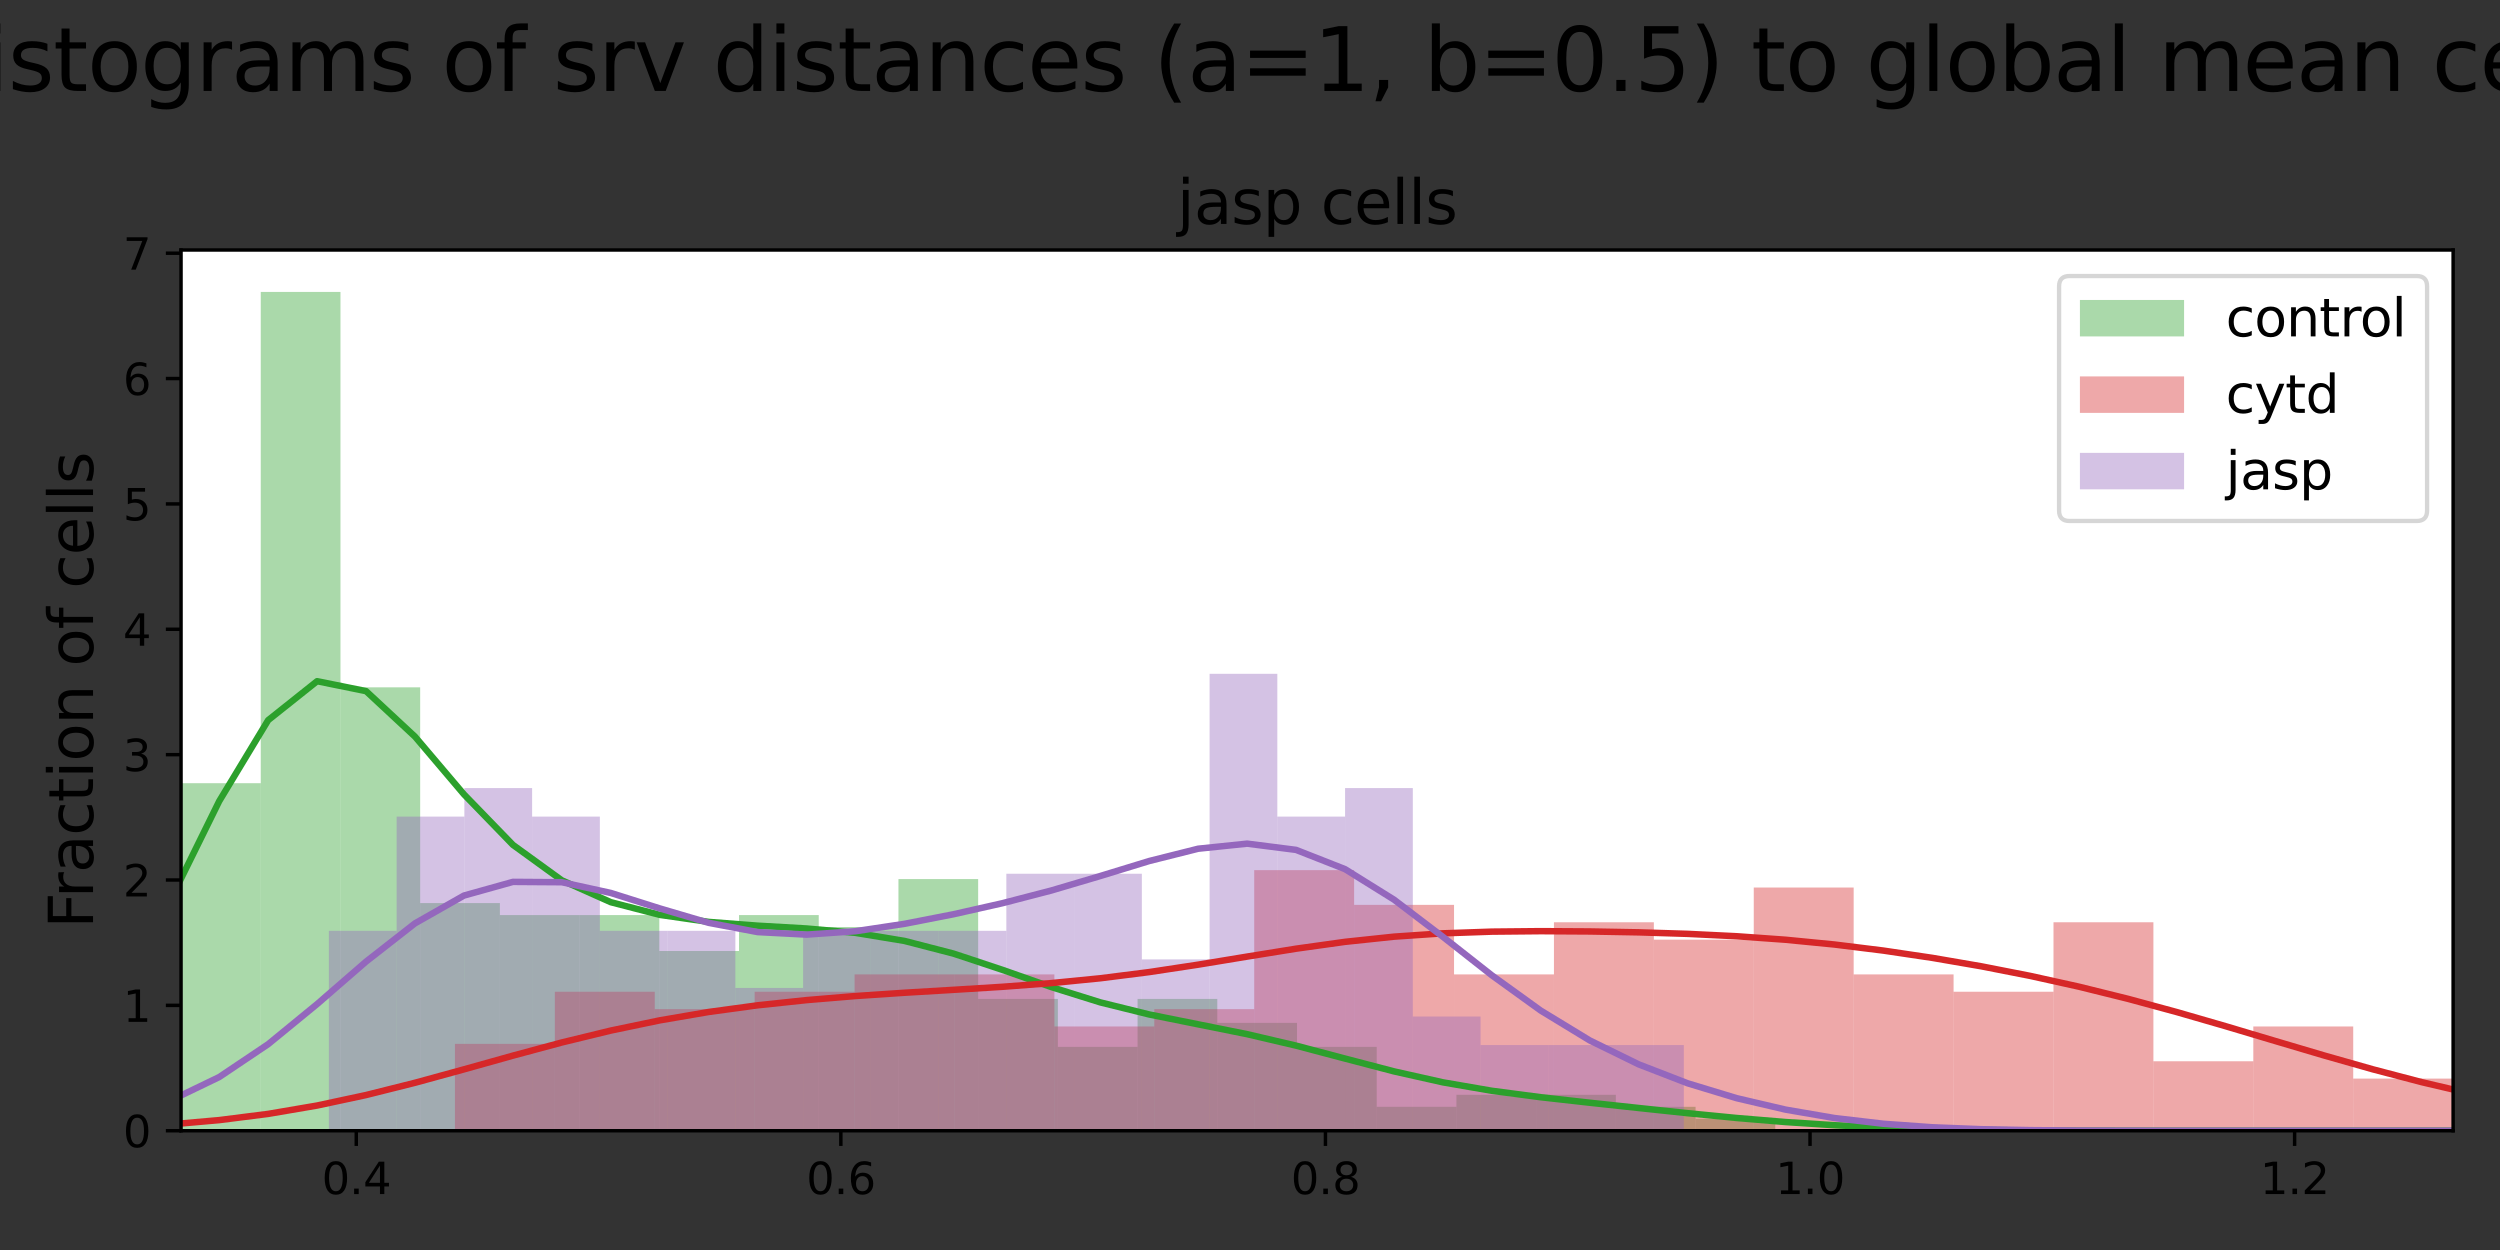<?xml version="1.0" encoding="utf-8" standalone="no"?>
<!DOCTYPE svg PUBLIC "-//W3C//DTD SVG 1.1//EN"
  "http://www.w3.org/Graphics/SVG/1.1/DTD/svg11.dtd">
<svg xmlns:xlink="http://www.w3.org/1999/xlink" width="576pt" height="288pt" viewBox="0 0 576 288" xmlns="http://www.w3.org/2000/svg" version="1.1">
 <rect x="0" y="0" width="576" height="288" fill="#333333" stroke="none"/>
 <defs>
  <style type="text/css">*{stroke-linejoin: round; stroke-linecap: butt}</style>
 </defs>
 <g id="figure_1">
  <g id="patch_1">
   <path d="M 0 288 
L 576 288 
L 576 0 
L 0 0 
L 0 288 
z
" style="fill: none"/>
  </g>
  <g id="axes_1">
   <g id="patch_2">
    <path d="M 41.712 260.522 
L 565.2 260.522 
L 565.2 57.594 
L 41.712 57.594 
z
" style="fill: #ffffff"/>
   </g>
   <g id="patch_3">
    <path d="M 41.712 260.522 
L 60.078 260.522 
L 60.078 180.455 
L 41.712 180.455 
z
" clip-path="url(#p79e7eb2d61)" style="fill: #2ca02c; opacity: 0.4"/>
   </g>
   <g id="patch_4">
    <path d="M 60.078 260.522 
L 78.443 260.522 
L 78.443 67.257 
L 60.078 67.257 
z
" clip-path="url(#p79e7eb2d61)" style="fill: #2ca02c; opacity: 0.4"/>
   </g>
   <g id="patch_5">
    <path d="M 78.443 260.522 
L 96.809 260.522 
L 96.809 158.368 
L 78.443 158.368 
z
" clip-path="url(#p79e7eb2d61)" style="fill: #2ca02c; opacity: 0.4"/>
   </g>
   <g id="patch_6">
    <path d="M 96.809 260.522 
L 115.174 260.522 
L 115.174 208.064 
L 96.809 208.064 
z
" clip-path="url(#p79e7eb2d61)" style="fill: #2ca02c; opacity: 0.4"/>
   </g>
   <g id="patch_7">
    <path d="M 115.174 260.522 
L 133.54 260.522 
L 133.54 210.825 
L 115.174 210.825 
z
" clip-path="url(#p79e7eb2d61)" style="fill: #2ca02c; opacity: 0.4"/>
   </g>
   <g id="patch_8">
    <path d="M 133.54 260.522 
L 151.906 260.522 
L 151.906 210.825 
L 133.54 210.825 
z
" clip-path="url(#p79e7eb2d61)" style="fill: #2ca02c; opacity: 0.4"/>
   </g>
   <g id="patch_9">
    <path d="M 151.906 260.522 
L 170.271 260.522 
L 170.271 219.108 
L 151.906 219.108 
z
" clip-path="url(#p79e7eb2d61)" style="fill: #2ca02c; opacity: 0.4"/>
   </g>
   <g id="patch_10">
    <path d="M 170.271 260.522 
L 188.637 260.522 
L 188.637 210.825 
L 170.271 210.825 
z
" clip-path="url(#p79e7eb2d61)" style="fill: #2ca02c; opacity: 0.4"/>
   </g>
   <g id="patch_11">
    <path d="M 188.637 260.522 
L 207.003 260.522 
L 207.003 213.586 
L 188.637 213.586 
z
" clip-path="url(#p79e7eb2d61)" style="fill: #2ca02c; opacity: 0.4"/>
   </g>
   <g id="patch_12">
    <path d="M 207.003 260.522 
L 225.368 260.522 
L 225.368 202.542 
L 207.003 202.542 
z
" clip-path="url(#p79e7eb2d61)" style="fill: #2ca02c; opacity: 0.4"/>
   </g>
   <g id="patch_13">
    <path d="M 225.368 260.522 
L 243.734 260.522 
L 243.734 230.152 
L 225.368 230.152 
z
" clip-path="url(#p79e7eb2d61)" style="fill: #2ca02c; opacity: 0.4"/>
   </g>
   <g id="patch_14">
    <path d="M 243.734 260.522 
L 262.099 260.522 
L 262.099 241.195 
L 243.734 241.195 
z
" clip-path="url(#p79e7eb2d61)" style="fill: #2ca02c; opacity: 0.4"/>
   </g>
   <g id="patch_15">
    <path d="M 262.099 260.522 
L 280.465 260.522 
L 280.465 230.152 
L 262.099 230.152 
z
" clip-path="url(#p79e7eb2d61)" style="fill: #2ca02c; opacity: 0.4"/>
   </g>
   <g id="patch_16">
    <path d="M 280.465 260.522 
L 298.831 260.522 
L 298.831 235.674 
L 280.465 235.674 
z
" clip-path="url(#p79e7eb2d61)" style="fill: #2ca02c; opacity: 0.4"/>
   </g>
   <g id="patch_17">
    <path d="M 298.831 260.522 
L 317.196 260.522 
L 317.196 241.195 
L 298.831 241.195 
z
" clip-path="url(#p79e7eb2d61)" style="fill: #2ca02c; opacity: 0.4"/>
   </g>
   <g id="patch_18">
    <path d="M 317.196 260.522 
L 335.562 260.522 
L 335.562 255 
L 317.196 255 
z
" clip-path="url(#p79e7eb2d61)" style="fill: #2ca02c; opacity: 0.4"/>
   </g>
   <g id="patch_19">
    <path d="M 335.562 260.522 
L 353.928 260.522 
L 353.928 252.239 
L 335.562 252.239 
z
" clip-path="url(#p79e7eb2d61)" style="fill: #2ca02c; opacity: 0.4"/>
   </g>
   <g id="patch_20">
    <path d="M 353.928 260.522 
L 372.293 260.522 
L 372.293 252.239 
L 353.928 252.239 
z
" clip-path="url(#p79e7eb2d61)" style="fill: #2ca02c; opacity: 0.4"/>
   </g>
   <g id="patch_21">
    <path d="M 372.293 260.522 
L 390.659 260.522 
L 390.659 255 
L 372.293 255 
z
" clip-path="url(#p79e7eb2d61)" style="fill: #2ca02c; opacity: 0.4"/>
   </g>
   <g id="patch_22">
    <path d="M 390.659 260.522 
L 409.024 260.522 
L 409.024 257.761 
L 390.659 257.761 
z
" clip-path="url(#p79e7eb2d61)" style="fill: #2ca02c; opacity: 0.4"/>
   </g>
   <g id="patch_23">
    <path d="M 104.817 260.522 
L 127.836 260.522 
L 127.836 240.508 
L 104.817 240.508 
z
" clip-path="url(#p79e7eb2d61)" style="fill: #d62728; opacity: 0.4"/>
   </g>
   <g id="patch_24">
    <path d="M 127.836 260.522 
L 150.855 260.522 
L 150.855 228.5 
L 127.836 228.5 
z
" clip-path="url(#p79e7eb2d61)" style="fill: #d62728; opacity: 0.4"/>
   </g>
   <g id="patch_25">
    <path d="M 150.855 260.522 
L 173.874 260.522 
L 173.874 232.503 
L 150.855 232.503 
z
" clip-path="url(#p79e7eb2d61)" style="fill: #d62728; opacity: 0.4"/>
   </g>
   <g id="patch_26">
    <path d="M 173.874 260.522 
L 196.893 260.522 
L 196.893 228.5 
L 173.874 228.5 
z
" clip-path="url(#p79e7eb2d61)" style="fill: #d62728; opacity: 0.4"/>
   </g>
   <g id="patch_27">
    <path d="M 196.893 260.522 
L 219.913 260.522 
L 219.913 224.497 
L 196.893 224.497 
z
" clip-path="url(#p79e7eb2d61)" style="fill: #d62728; opacity: 0.4"/>
   </g>
   <g id="patch_28">
    <path d="M 219.913 260.522 
L 242.932 260.522 
L 242.932 224.497 
L 219.913 224.497 
z
" clip-path="url(#p79e7eb2d61)" style="fill: #d62728; opacity: 0.4"/>
   </g>
   <g id="patch_29">
    <path d="M 242.932 260.522 
L 265.951 260.522 
L 265.951 236.505 
L 242.932 236.505 
z
" clip-path="url(#p79e7eb2d61)" style="fill: #d62728; opacity: 0.4"/>
   </g>
   <g id="patch_30">
    <path d="M 265.951 260.522 
L 288.97 260.522 
L 288.97 232.503 
L 265.951 232.503 
z
" clip-path="url(#p79e7eb2d61)" style="fill: #d62728; opacity: 0.4"/>
   </g>
   <g id="patch_31">
    <path d="M 288.97 260.522 
L 311.989 260.522 
L 311.989 200.48 
L 288.97 200.48 
z
" clip-path="url(#p79e7eb2d61)" style="fill: #d62728; opacity: 0.4"/>
   </g>
   <g id="patch_32">
    <path d="M 311.989 260.522 
L 335.008 260.522 
L 335.008 208.486 
L 311.989 208.486 
z
" clip-path="url(#p79e7eb2d61)" style="fill: #d62728; opacity: 0.4"/>
   </g>
   <g id="patch_33">
    <path d="M 335.008 260.522 
L 358.028 260.522 
L 358.028 224.497 
L 335.008 224.497 
z
" clip-path="url(#p79e7eb2d61)" style="fill: #d62728; opacity: 0.4"/>
   </g>
   <g id="patch_34">
    <path d="M 358.028 260.522 
L 381.047 260.522 
L 381.047 212.489 
L 358.028 212.489 
z
" clip-path="url(#p79e7eb2d61)" style="fill: #d62728; opacity: 0.4"/>
   </g>
   <g id="patch_35">
    <path d="M 381.047 260.522 
L 404.066 260.522 
L 404.066 216.492 
L 381.047 216.492 
z
" clip-path="url(#p79e7eb2d61)" style="fill: #d62728; opacity: 0.4"/>
   </g>
   <g id="patch_36">
    <path d="M 404.066 260.522 
L 427.085 260.522 
L 427.085 204.483 
L 404.066 204.483 
z
" clip-path="url(#p79e7eb2d61)" style="fill: #d62728; opacity: 0.4"/>
   </g>
   <g id="patch_37">
    <path d="M 427.085 260.522 
L 450.104 260.522 
L 450.104 224.497 
L 427.085 224.497 
z
" clip-path="url(#p79e7eb2d61)" style="fill: #d62728; opacity: 0.4"/>
   </g>
   <g id="patch_38">
    <path d="M 450.104 260.522 
L 473.123 260.522 
L 473.123 228.5 
L 450.104 228.5 
z
" clip-path="url(#p79e7eb2d61)" style="fill: #d62728; opacity: 0.4"/>
   </g>
   <g id="patch_39">
    <path d="M 473.123 260.522 
L 496.143 260.522 
L 496.143 212.489 
L 473.123 212.489 
z
" clip-path="url(#p79e7eb2d61)" style="fill: #d62728; opacity: 0.4"/>
   </g>
   <g id="patch_40">
    <path d="M 496.143 260.522 
L 519.162 260.522 
L 519.162 244.511 
L 496.143 244.511 
z
" clip-path="url(#p79e7eb2d61)" style="fill: #d62728; opacity: 0.4"/>
   </g>
   <g id="patch_41">
    <path d="M 519.162 260.522 
L 542.181 260.522 
L 542.181 236.505 
L 519.162 236.505 
z
" clip-path="url(#p79e7eb2d61)" style="fill: #d62728; opacity: 0.4"/>
   </g>
   <g id="patch_42">
    <path d="M 542.181 260.522 
L 565.2 260.522 
L 565.2 248.514 
L 542.181 248.514 
z
" clip-path="url(#p79e7eb2d61)" style="fill: #d62728; opacity: 0.4"/>
   </g>
   <g id="patch_43">
    <path d="M 75.773 260.522 
L 91.382 260.522 
L 91.382 214.463 
L 75.773 214.463 
z
" clip-path="url(#p79e7eb2d61)" style="fill: #9467bd; opacity: 0.4"/>
   </g>
   <g id="patch_44">
    <path d="M 91.382 260.522 
L 106.991 260.522 
L 106.991 188.144 
L 91.382 188.144 
z
" clip-path="url(#p79e7eb2d61)" style="fill: #9467bd; opacity: 0.4"/>
   </g>
   <g id="patch_45">
    <path d="M 106.991 260.522 
L 122.6 260.522 
L 122.6 181.564 
L 106.991 181.564 
z
" clip-path="url(#p79e7eb2d61)" style="fill: #9467bd; opacity: 0.4"/>
   </g>
   <g id="patch_46">
    <path d="M 122.6 260.522 
L 138.209 260.522 
L 138.209 188.144 
L 122.6 188.144 
z
" clip-path="url(#p79e7eb2d61)" style="fill: #9467bd; opacity: 0.4"/>
   </g>
   <g id="patch_47">
    <path d="M 138.209 260.522 
L 153.818 260.522 
L 153.818 214.463 
L 138.209 214.463 
z
" clip-path="url(#p79e7eb2d61)" style="fill: #9467bd; opacity: 0.4"/>
   </g>
   <g id="patch_48">
    <path d="M 153.818 260.522 
L 169.427 260.522 
L 169.427 214.463 
L 153.818 214.463 
z
" clip-path="url(#p79e7eb2d61)" style="fill: #9467bd; opacity: 0.4"/>
   </g>
   <g id="patch_49">
    <path d="M 169.427 260.522 
L 185.036 260.522 
L 185.036 227.623 
L 169.427 227.623 
z
" clip-path="url(#p79e7eb2d61)" style="fill: #9467bd; opacity: 0.4"/>
   </g>
   <g id="patch_50">
    <path d="M 185.036 260.522 
L 200.644 260.522 
L 200.644 214.463 
L 185.036 214.463 
z
" clip-path="url(#p79e7eb2d61)" style="fill: #9467bd; opacity: 0.4"/>
   </g>
   <g id="patch_51">
    <path d="M 200.644 260.522 
L 216.253 260.522 
L 216.253 214.463 
L 200.644 214.463 
z
" clip-path="url(#p79e7eb2d61)" style="fill: #9467bd; opacity: 0.4"/>
   </g>
   <g id="patch_52">
    <path d="M 216.253 260.522 
L 231.862 260.522 
L 231.862 214.463 
L 216.253 214.463 
z
" clip-path="url(#p79e7eb2d61)" style="fill: #9467bd; opacity: 0.4"/>
   </g>
   <g id="patch_53">
    <path d="M 231.862 260.522 
L 247.471 260.522 
L 247.471 201.303 
L 231.862 201.303 
z
" clip-path="url(#p79e7eb2d61)" style="fill: #9467bd; opacity: 0.4"/>
   </g>
   <g id="patch_54">
    <path d="M 247.471 260.522 
L 263.08 260.522 
L 263.08 201.303 
L 247.471 201.303 
z
" clip-path="url(#p79e7eb2d61)" style="fill: #9467bd; opacity: 0.4"/>
   </g>
   <g id="patch_55">
    <path d="M 263.08 260.522 
L 278.689 260.522 
L 278.689 221.043 
L 263.08 221.043 
z
" clip-path="url(#p79e7eb2d61)" style="fill: #9467bd; opacity: 0.4"/>
   </g>
   <g id="patch_56">
    <path d="M 278.689 260.522 
L 294.298 260.522 
L 294.298 155.244 
L 278.689 155.244 
z
" clip-path="url(#p79e7eb2d61)" style="fill: #9467bd; opacity: 0.4"/>
   </g>
   <g id="patch_57">
    <path d="M 294.298 260.522 
L 309.906 260.522 
L 309.906 188.144 
L 294.298 188.144 
z
" clip-path="url(#p79e7eb2d61)" style="fill: #9467bd; opacity: 0.4"/>
   </g>
   <g id="patch_58">
    <path d="M 309.906 260.522 
L 325.515 260.522 
L 325.515 181.564 
L 309.906 181.564 
z
" clip-path="url(#p79e7eb2d61)" style="fill: #9467bd; opacity: 0.4"/>
   </g>
   <g id="patch_59">
    <path d="M 325.515 260.522 
L 341.124 260.522 
L 341.124 234.202 
L 325.515 234.202 
z
" clip-path="url(#p79e7eb2d61)" style="fill: #9467bd; opacity: 0.4"/>
   </g>
   <g id="patch_60">
    <path d="M 341.124 260.522 
L 356.733 260.522 
L 356.733 240.782 
L 341.124 240.782 
z
" clip-path="url(#p79e7eb2d61)" style="fill: #9467bd; opacity: 0.4"/>
   </g>
   <g id="patch_61">
    <path d="M 356.733 260.522 
L 372.342 260.522 
L 372.342 240.782 
L 356.733 240.782 
z
" clip-path="url(#p79e7eb2d61)" style="fill: #9467bd; opacity: 0.4"/>
   </g>
   <g id="patch_62">
    <path d="M 372.342 260.522 
L 387.951 260.522 
L 387.951 240.782 
L 372.342 240.782 
z
" clip-path="url(#p79e7eb2d61)" style="fill: #9467bd; opacity: 0.4"/>
   </g>
   <g id="matplotlib.axis_1">
    <g id="xtick_1">
     <g id="line2d_1">
      <defs>
       <path id="m8d1828e9bd" d="M 0 0 
L 0 3.5 
" style="stroke: #000000; stroke-width: 0.8"/>
      </defs>
      <g>
       <use xlink:href="#m8d1828e9bd" x="82.084" y="260.522" style="stroke: #000000; stroke-width: 0.8"/>
      </g>
     </g>
     <g id="text_1">
      <!-- 0.4 -->
      <g transform="translate(74.133 275.12)scale(0.1 -0.1)">
       <defs>
        <path id="DejaVuSans-30" d="M 2034 4250 
Q 1547 4250 1301 3770 
Q 1056 3291 1056 2328 
Q 1056 1369 1301 889 
Q 1547 409 2034 409 
Q 2525 409 2770 889 
Q 3016 1369 3016 2328 
Q 3016 3291 2770 3770 
Q 2525 4250 2034 4250 
z
M 2034 4750 
Q 2819 4750 3233 4129 
Q 3647 3509 3647 2328 
Q 3647 1150 3233 529 
Q 2819 -91 2034 -91 
Q 1250 -91 836 529 
Q 422 1150 422 2328 
Q 422 3509 836 4129 
Q 1250 4750 2034 4750 
z
" transform="scale(0.016)"/>
        <path id="DejaVuSans-2e" d="M 684 794 
L 1344 794 
L 1344 0 
L 684 0 
L 684 794 
z
" transform="scale(0.016)"/>
        <path id="DejaVuSans-34" d="M 2419 4116 
L 825 1625 
L 2419 1625 
L 2419 4116 
z
M 2253 4666 
L 3047 4666 
L 3047 1625 
L 3713 1625 
L 3713 1100 
L 3047 1100 
L 3047 0 
L 2419 0 
L 2419 1100 
L 313 1100 
L 313 1709 
L 2253 4666 
z
" transform="scale(0.016)"/>
       </defs>
       <use xlink:href="#DejaVuSans-30"/>
       <use xlink:href="#DejaVuSans-2e" x="63.623"/>
       <use xlink:href="#DejaVuSans-34" x="95.41"/>
      </g>
     </g>
    </g>
    <g id="xtick_2">
     <g id="line2d_2">
      <g>
       <use xlink:href="#m8d1828e9bd" x="193.733" y="260.522" style="stroke: #000000; stroke-width: 0.8"/>
      </g>
     </g>
     <g id="text_2">
      <!-- 0.6 -->
      <g transform="translate(185.781 275.12)scale(0.1 -0.1)">
       <defs>
        <path id="DejaVuSans-36" d="M 2113 2584 
Q 1688 2584 1439 2293 
Q 1191 2003 1191 1497 
Q 1191 994 1439 701 
Q 1688 409 2113 409 
Q 2538 409 2786 701 
Q 3034 994 3034 1497 
Q 3034 2003 2786 2293 
Q 2538 2584 2113 2584 
z
M 3366 4563 
L 3366 3988 
Q 3128 4100 2886 4159 
Q 2644 4219 2406 4219 
Q 1781 4219 1451 3797 
Q 1122 3375 1075 2522 
Q 1259 2794 1537 2939 
Q 1816 3084 2150 3084 
Q 2853 3084 3261 2657 
Q 3669 2231 3669 1497 
Q 3669 778 3244 343 
Q 2819 -91 2113 -91 
Q 1303 -91 875 529 
Q 447 1150 447 2328 
Q 447 3434 972 4092 
Q 1497 4750 2381 4750 
Q 2619 4750 2861 4703 
Q 3103 4656 3366 4563 
z
" transform="scale(0.016)"/>
       </defs>
       <use xlink:href="#DejaVuSans-30"/>
       <use xlink:href="#DejaVuSans-2e" x="63.623"/>
       <use xlink:href="#DejaVuSans-36" x="95.41"/>
      </g>
     </g>
    </g>
    <g id="xtick_3">
     <g id="line2d_3">
      <g>
       <use xlink:href="#m8d1828e9bd" x="305.381" y="260.522" style="stroke: #000000; stroke-width: 0.8"/>
      </g>
     </g>
     <g id="text_3">
      <!-- 0.8 -->
      <g transform="translate(297.43 275.12)scale(0.1 -0.1)">
       <defs>
        <path id="DejaVuSans-38" d="M 2034 2216 
Q 1584 2216 1326 1975 
Q 1069 1734 1069 1313 
Q 1069 891 1326 650 
Q 1584 409 2034 409 
Q 2484 409 2743 651 
Q 3003 894 3003 1313 
Q 3003 1734 2745 1975 
Q 2488 2216 2034 2216 
z
M 1403 2484 
Q 997 2584 770 2862 
Q 544 3141 544 3541 
Q 544 4100 942 4425 
Q 1341 4750 2034 4750 
Q 2731 4750 3128 4425 
Q 3525 4100 3525 3541 
Q 3525 3141 3298 2862 
Q 3072 2584 2669 2484 
Q 3125 2378 3379 2068 
Q 3634 1759 3634 1313 
Q 3634 634 3220 271 
Q 2806 -91 2034 -91 
Q 1263 -91 848 271 
Q 434 634 434 1313 
Q 434 1759 690 2068 
Q 947 2378 1403 2484 
z
M 1172 3481 
Q 1172 3119 1398 2916 
Q 1625 2713 2034 2713 
Q 2441 2713 2670 2916 
Q 2900 3119 2900 3481 
Q 2900 3844 2670 4047 
Q 2441 4250 2034 4250 
Q 1625 4250 1398 4047 
Q 1172 3844 1172 3481 
z
" transform="scale(0.016)"/>
       </defs>
       <use xlink:href="#DejaVuSans-30"/>
       <use xlink:href="#DejaVuSans-2e" x="63.623"/>
       <use xlink:href="#DejaVuSans-38" x="95.41"/>
      </g>
     </g>
    </g>
    <g id="xtick_4">
     <g id="line2d_4">
      <g>
       <use xlink:href="#m8d1828e9bd" x="417.03" y="260.522" style="stroke: #000000; stroke-width: 0.8"/>
      </g>
     </g>
     <g id="text_4">
      <!-- 1.0 -->
      <g transform="translate(409.078 275.12)scale(0.1 -0.1)">
       <defs>
        <path id="DejaVuSans-31" d="M 794 531 
L 1825 531 
L 1825 4091 
L 703 3866 
L 703 4441 
L 1819 4666 
L 2450 4666 
L 2450 531 
L 3481 531 
L 3481 0 
L 794 0 
L 794 531 
z
" transform="scale(0.016)"/>
       </defs>
       <use xlink:href="#DejaVuSans-31"/>
       <use xlink:href="#DejaVuSans-2e" x="63.623"/>
       <use xlink:href="#DejaVuSans-30" x="95.41"/>
      </g>
     </g>
    </g>
    <g id="xtick_5">
     <g id="line2d_5">
      <g>
       <use xlink:href="#m8d1828e9bd" x="528.678" y="260.522" style="stroke: #000000; stroke-width: 0.8"/>
      </g>
     </g>
     <g id="text_5">
      <!-- 1.2 -->
      <g transform="translate(520.727 275.12)scale(0.1 -0.1)">
       <defs>
        <path id="DejaVuSans-32" d="M 1228 531 
L 3431 531 
L 3431 0 
L 469 0 
L 469 531 
Q 828 903 1448 1529 
Q 2069 2156 2228 2338 
Q 2531 2678 2651 2914 
Q 2772 3150 2772 3378 
Q 2772 3750 2511 3984 
Q 2250 4219 1831 4219 
Q 1534 4219 1204 4116 
Q 875 4013 500 3803 
L 500 4441 
Q 881 4594 1212 4672 
Q 1544 4750 1819 4750 
Q 2544 4750 2975 4387 
Q 3406 4025 3406 3419 
Q 3406 3131 3298 2873 
Q 3191 2616 2906 2266 
Q 2828 2175 2409 1742 
Q 1991 1309 1228 531 
z
" transform="scale(0.016)"/>
       </defs>
       <use xlink:href="#DejaVuSans-31"/>
       <use xlink:href="#DejaVuSans-2e" x="63.623"/>
       <use xlink:href="#DejaVuSans-32" x="95.41"/>
      </g>
     </g>
    </g>
   </g>
   <g id="matplotlib.axis_2">
    <g id="ytick_1">
     <g id="line2d_6">
      <defs>
       <path id="me09415e748" d="M 0 0 
L -3.5 0 
" style="stroke: #000000; stroke-width: 0.8"/>
      </defs>
      <g>
       <use xlink:href="#me09415e748" x="41.712" y="260.522" style="stroke: #000000; stroke-width: 0.8"/>
      </g>
     </g>
     <g id="text_6">
      <!-- 0 -->
      <g transform="translate(28.349 264.321)scale(0.1 -0.1)">
       <use xlink:href="#DejaVuSans-30"/>
      </g>
     </g>
    </g>
    <g id="ytick_2">
     <g id="line2d_7">
      <g>
       <use xlink:href="#me09415e748" x="41.712" y="231.637" style="stroke: #000000; stroke-width: 0.8"/>
      </g>
     </g>
     <g id="text_7">
      <!-- 1 -->
      <g transform="translate(28.349 235.437)scale(0.1 -0.1)">
       <use xlink:href="#DejaVuSans-31"/>
      </g>
     </g>
    </g>
    <g id="ytick_3">
     <g id="line2d_8">
      <g>
       <use xlink:href="#me09415e748" x="41.712" y="202.753" style="stroke: #000000; stroke-width: 0.8"/>
      </g>
     </g>
     <g id="text_8">
      <!-- 2 -->
      <g transform="translate(28.349 206.552)scale(0.1 -0.1)">
       <use xlink:href="#DejaVuSans-32"/>
      </g>
     </g>
    </g>
    <g id="ytick_4">
     <g id="line2d_9">
      <g>
       <use xlink:href="#me09415e748" x="41.712" y="173.868" style="stroke: #000000; stroke-width: 0.8"/>
      </g>
     </g>
     <g id="text_9">
      <!-- 3 -->
      <g transform="translate(28.349 177.668)scale(0.1 -0.1)">
       <defs>
        <path id="DejaVuSans-33" d="M 2597 2516 
Q 3050 2419 3304 2112 
Q 3559 1806 3559 1356 
Q 3559 666 3084 287 
Q 2609 -91 1734 -91 
Q 1441 -91 1130 -33 
Q 819 25 488 141 
L 488 750 
Q 750 597 1062 519 
Q 1375 441 1716 441 
Q 2309 441 2620 675 
Q 2931 909 2931 1356 
Q 2931 1769 2642 2001 
Q 2353 2234 1838 2234 
L 1294 2234 
L 1294 2753 
L 1863 2753 
Q 2328 2753 2575 2939 
Q 2822 3125 2822 3475 
Q 2822 3834 2567 4026 
Q 2313 4219 1838 4219 
Q 1578 4219 1281 4162 
Q 984 4106 628 3988 
L 628 4550 
Q 988 4650 1302 4700 
Q 1616 4750 1894 4750 
Q 2613 4750 3031 4423 
Q 3450 4097 3450 3541 
Q 3450 3153 3228 2886 
Q 3006 2619 2597 2516 
z
" transform="scale(0.016)"/>
       </defs>
       <use xlink:href="#DejaVuSans-33"/>
      </g>
     </g>
    </g>
    <g id="ytick_5">
     <g id="line2d_10">
      <g>
       <use xlink:href="#me09415e748" x="41.712" y="144.984" style="stroke: #000000; stroke-width: 0.8"/>
      </g>
     </g>
     <g id="text_10">
      <!-- 4 -->
      <g transform="translate(28.349 148.783)scale(0.1 -0.1)">
       <use xlink:href="#DejaVuSans-34"/>
      </g>
     </g>
    </g>
    <g id="ytick_6">
     <g id="line2d_11">
      <g>
       <use xlink:href="#me09415e748" x="41.712" y="116.1" style="stroke: #000000; stroke-width: 0.8"/>
      </g>
     </g>
     <g id="text_11">
      <!-- 5 -->
      <g transform="translate(28.349 119.899)scale(0.1 -0.1)">
       <defs>
        <path id="DejaVuSans-35" d="M 691 4666 
L 3169 4666 
L 3169 4134 
L 1269 4134 
L 1269 2991 
Q 1406 3038 1543 3061 
Q 1681 3084 1819 3084 
Q 2600 3084 3056 2656 
Q 3513 2228 3513 1497 
Q 3513 744 3044 326 
Q 2575 -91 1722 -91 
Q 1428 -91 1123 -41 
Q 819 9 494 109 
L 494 744 
Q 775 591 1075 516 
Q 1375 441 1709 441 
Q 2250 441 2565 725 
Q 2881 1009 2881 1497 
Q 2881 1984 2565 2268 
Q 2250 2553 1709 2553 
Q 1456 2553 1204 2497 
Q 953 2441 691 2322 
L 691 4666 
z
" transform="scale(0.016)"/>
       </defs>
       <use xlink:href="#DejaVuSans-35"/>
      </g>
     </g>
    </g>
    <g id="ytick_7">
     <g id="line2d_12">
      <g>
       <use xlink:href="#me09415e748" x="41.712" y="87.215" style="stroke: #000000; stroke-width: 0.8"/>
      </g>
     </g>
     <g id="text_12">
      <!-- 6 -->
      <g transform="translate(28.349 91.014)scale(0.1 -0.1)">
       <use xlink:href="#DejaVuSans-36"/>
      </g>
     </g>
    </g>
    <g id="ytick_8">
     <g id="line2d_13">
      <g>
       <use xlink:href="#me09415e748" x="41.712" y="58.331" style="stroke: #000000; stroke-width: 0.8"/>
      </g>
     </g>
     <g id="text_13">
      <!-- 7 -->
      <g transform="translate(28.349 62.13)scale(0.1 -0.1)">
       <defs>
        <path id="DejaVuSans-37" d="M 525 4666 
L 3525 4666 
L 3525 4397 
L 1831 0 
L 1172 0 
L 2766 4134 
L 525 4134 
L 525 4666 
z
" transform="scale(0.016)"/>
       </defs>
       <use xlink:href="#DejaVuSans-37"/>
      </g>
     </g>
    </g>
    <g id="text_14">
     <!-- Fraction of cells -->
     <g transform="translate(21.438 213.89)rotate(-90)scale(0.14 -0.14)">
      <defs>
       <path id="DejaVuSans-46" d="M 628 4666 
L 3309 4666 
L 3309 4134 
L 1259 4134 
L 1259 2759 
L 3109 2759 
L 3109 2228 
L 1259 2228 
L 1259 0 
L 628 0 
L 628 4666 
z
" transform="scale(0.016)"/>
       <path id="DejaVuSans-72" d="M 2631 2963 
Q 2534 3019 2420 3045 
Q 2306 3072 2169 3072 
Q 1681 3072 1420 2755 
Q 1159 2438 1159 1844 
L 1159 0 
L 581 0 
L 581 3500 
L 1159 3500 
L 1159 2956 
Q 1341 3275 1631 3429 
Q 1922 3584 2338 3584 
Q 2397 3584 2469 3576 
Q 2541 3569 2628 3553 
L 2631 2963 
z
" transform="scale(0.016)"/>
       <path id="DejaVuSans-61" d="M 2194 1759 
Q 1497 1759 1228 1600 
Q 959 1441 959 1056 
Q 959 750 1161 570 
Q 1363 391 1709 391 
Q 2188 391 2477 730 
Q 2766 1069 2766 1631 
L 2766 1759 
L 2194 1759 
z
M 3341 1997 
L 3341 0 
L 2766 0 
L 2766 531 
Q 2569 213 2275 61 
Q 1981 -91 1556 -91 
Q 1019 -91 701 211 
Q 384 513 384 1019 
Q 384 1609 779 1909 
Q 1175 2209 1959 2209 
L 2766 2209 
L 2766 2266 
Q 2766 2663 2505 2880 
Q 2244 3097 1772 3097 
Q 1472 3097 1187 3025 
Q 903 2953 641 2809 
L 641 3341 
Q 956 3463 1253 3523 
Q 1550 3584 1831 3584 
Q 2591 3584 2966 3190 
Q 3341 2797 3341 1997 
z
" transform="scale(0.016)"/>
       <path id="DejaVuSans-63" d="M 3122 3366 
L 3122 2828 
Q 2878 2963 2633 3030 
Q 2388 3097 2138 3097 
Q 1578 3097 1268 2742 
Q 959 2388 959 1747 
Q 959 1106 1268 751 
Q 1578 397 2138 397 
Q 2388 397 2633 464 
Q 2878 531 3122 666 
L 3122 134 
Q 2881 22 2623 -34 
Q 2366 -91 2075 -91 
Q 1284 -91 818 406 
Q 353 903 353 1747 
Q 353 2603 823 3093 
Q 1294 3584 2113 3584 
Q 2378 3584 2631 3529 
Q 2884 3475 3122 3366 
z
" transform="scale(0.016)"/>
       <path id="DejaVuSans-74" d="M 1172 4494 
L 1172 3500 
L 2356 3500 
L 2356 3053 
L 1172 3053 
L 1172 1153 
Q 1172 725 1289 603 
Q 1406 481 1766 481 
L 2356 481 
L 2356 0 
L 1766 0 
Q 1100 0 847 248 
Q 594 497 594 1153 
L 594 3053 
L 172 3053 
L 172 3500 
L 594 3500 
L 594 4494 
L 1172 4494 
z
" transform="scale(0.016)"/>
       <path id="DejaVuSans-69" d="M 603 3500 
L 1178 3500 
L 1178 0 
L 603 0 
L 603 3500 
z
M 603 4863 
L 1178 4863 
L 1178 4134 
L 603 4134 
L 603 4863 
z
" transform="scale(0.016)"/>
       <path id="DejaVuSans-6f" d="M 1959 3097 
Q 1497 3097 1228 2736 
Q 959 2375 959 1747 
Q 959 1119 1226 758 
Q 1494 397 1959 397 
Q 2419 397 2687 759 
Q 2956 1122 2956 1747 
Q 2956 2369 2687 2733 
Q 2419 3097 1959 3097 
z
M 1959 3584 
Q 2709 3584 3137 3096 
Q 3566 2609 3566 1747 
Q 3566 888 3137 398 
Q 2709 -91 1959 -91 
Q 1206 -91 779 398 
Q 353 888 353 1747 
Q 353 2609 779 3096 
Q 1206 3584 1959 3584 
z
" transform="scale(0.016)"/>
       <path id="DejaVuSans-6e" d="M 3513 2113 
L 3513 0 
L 2938 0 
L 2938 2094 
Q 2938 2591 2744 2837 
Q 2550 3084 2163 3084 
Q 1697 3084 1428 2787 
Q 1159 2491 1159 1978 
L 1159 0 
L 581 0 
L 581 3500 
L 1159 3500 
L 1159 2956 
Q 1366 3272 1645 3428 
Q 1925 3584 2291 3584 
Q 2894 3584 3203 3211 
Q 3513 2838 3513 2113 
z
" transform="scale(0.016)"/>
       <path id="DejaVuSans-20" transform="scale(0.016)"/>
       <path id="DejaVuSans-66" d="M 2375 4863 
L 2375 4384 
L 1825 4384 
Q 1516 4384 1395 4259 
Q 1275 4134 1275 3809 
L 1275 3500 
L 2222 3500 
L 2222 3053 
L 1275 3053 
L 1275 0 
L 697 0 
L 697 3053 
L 147 3053 
L 147 3500 
L 697 3500 
L 697 3744 
Q 697 4328 969 4595 
Q 1241 4863 1831 4863 
L 2375 4863 
z
" transform="scale(0.016)"/>
       <path id="DejaVuSans-65" d="M 3597 1894 
L 3597 1613 
L 953 1613 
Q 991 1019 1311 708 
Q 1631 397 2203 397 
Q 2534 397 2845 478 
Q 3156 559 3463 722 
L 3463 178 
Q 3153 47 2828 -22 
Q 2503 -91 2169 -91 
Q 1331 -91 842 396 
Q 353 884 353 1716 
Q 353 2575 817 3079 
Q 1281 3584 2069 3584 
Q 2775 3584 3186 3129 
Q 3597 2675 3597 1894 
z
M 3022 2063 
Q 3016 2534 2758 2815 
Q 2500 3097 2075 3097 
Q 1594 3097 1305 2825 
Q 1016 2553 972 2059 
L 3022 2063 
z
" transform="scale(0.016)"/>
       <path id="DejaVuSans-6c" d="M 603 4863 
L 1178 4863 
L 1178 0 
L 603 0 
L 603 4863 
z
" transform="scale(0.016)"/>
       <path id="DejaVuSans-73" d="M 2834 3397 
L 2834 2853 
Q 2591 2978 2328 3040 
Q 2066 3103 1784 3103 
Q 1356 3103 1142 2972 
Q 928 2841 928 2578 
Q 928 2378 1081 2264 
Q 1234 2150 1697 2047 
L 1894 2003 
Q 2506 1872 2764 1633 
Q 3022 1394 3022 966 
Q 3022 478 2636 193 
Q 2250 -91 1575 -91 
Q 1294 -91 989 -36 
Q 684 19 347 128 
L 347 722 
Q 666 556 975 473 
Q 1284 391 1588 391 
Q 1994 391 2212 530 
Q 2431 669 2431 922 
Q 2431 1156 2273 1281 
Q 2116 1406 1581 1522 
L 1381 1569 
Q 847 1681 609 1914 
Q 372 2147 372 2553 
Q 372 3047 722 3315 
Q 1072 3584 1716 3584 
Q 2034 3584 2315 3537 
Q 2597 3491 2834 3397 
z
" transform="scale(0.016)"/>
      </defs>
      <use xlink:href="#DejaVuSans-46"/>
      <use xlink:href="#DejaVuSans-72" x="50.27"/>
      <use xlink:href="#DejaVuSans-61" x="91.383"/>
      <use xlink:href="#DejaVuSans-63" x="152.662"/>
      <use xlink:href="#DejaVuSans-74" x="207.643"/>
      <use xlink:href="#DejaVuSans-69" x="246.852"/>
      <use xlink:href="#DejaVuSans-6f" x="274.635"/>
      <use xlink:href="#DejaVuSans-6e" x="335.816"/>
      <use xlink:href="#DejaVuSans-20" x="399.195"/>
      <use xlink:href="#DejaVuSans-6f" x="430.982"/>
      <use xlink:href="#DejaVuSans-66" x="492.164"/>
      <use xlink:href="#DejaVuSans-20" x="527.369"/>
      <use xlink:href="#DejaVuSans-63" x="559.156"/>
      <use xlink:href="#DejaVuSans-65" x="614.137"/>
      <use xlink:href="#DejaVuSans-6c" x="675.66"/>
      <use xlink:href="#DejaVuSans-6c" x="703.443"/>
      <use xlink:href="#DejaVuSans-73" x="731.227"/>
     </g>
    </g>
   </g>
   <g id="line2d_14">
    <path d="M -1 255.67 
L 5.396 253.059 
L 16.674 243.829 
L 27.952 228.457 
L 39.229 207.466 
L 50.507 184.585 
L 61.785 165.926 
L 73.062 156.95 
L 84.34 159.236 
L 95.617 169.723 
L 106.895 183.016 
L 118.173 194.656 
L 129.45 202.83 
L 140.728 207.864 
L 152.006 210.784 
L 163.283 212.406 
L 174.561 213.277 
L 185.838 213.926 
L 197.116 214.932 
L 208.394 216.79 
L 219.671 219.706 
L 230.949 223.45 
L 242.227 227.417 
L 253.504 230.947 
L 264.782 233.737 
L 276.059 236.008 
L 287.337 238.275 
L 298.615 240.915 
L 309.892 243.895 
L 321.17 246.845 
L 332.448 249.372 
L 343.725 251.319 
L 355.003 252.804 
L 366.28 254.068 
L 377.558 255.283 
L 388.836 256.479 
L 400.113 257.584 
L 411.391 258.52 
L 422.669 259.252 
L 433.946 259.784 
L 445.224 260.136 
L 456.501 260.345 
L 467.779 260.452 
L 479.057 260.498 
L 490.334 260.515 
L 501.612 260.52 
L 512.889 260.522 
L 524.167 260.522 
L 535.445 260.522 
L 546.722 260.522 
L 558 260.522 
L 569.278 260.522 
L 577 260.522 
" clip-path="url(#p79e7eb2d61)" style="fill: none; stroke: #2ca02c; stroke-width: 1.5; stroke-linecap: square"/>
   </g>
   <g id="line2d_15">
    <path d="M -1 260.376 
L 5.396 260.312 
L 16.674 260.095 
L 27.952 259.709 
L 39.229 259.067 
L 50.507 258.073 
L 61.785 256.64 
L 73.062 254.714 
L 84.34 252.297 
L 95.617 249.47 
L 106.895 246.379 
L 118.173 243.218 
L 129.45 240.185 
L 140.728 237.442 
L 152.006 235.089 
L 163.283 233.157 
L 174.561 231.622 
L 185.838 230.423 
L 197.116 229.486 
L 208.394 228.729 
L 219.671 228.057 
L 230.949 227.358 
L 242.227 226.506 
L 253.504 225.394 
L 264.782 223.967 
L 276.059 222.258 
L 287.337 220.397 
L 298.615 218.578 
L 309.892 217.001 
L 321.17 215.807 
L 332.448 215.04 
L 343.725 214.65 
L 355.003 214.538 
L 366.28 214.608 
L 377.558 214.812 
L 388.836 215.161 
L 400.113 215.709 
L 411.391 216.517 
L 422.669 217.619 
L 433.946 219.017 
L 445.224 220.695 
L 456.501 222.638 
L 467.779 224.851 
L 479.057 227.349 
L 490.334 230.142 
L 501.612 233.204 
L 512.889 236.469 
L 524.167 239.833 
L 535.445 243.175 
L 546.722 246.378 
L 558 249.338 
L 569.278 251.975 
L 577 253.522 
" clip-path="url(#p79e7eb2d61)" style="fill: none; stroke: #d62728; stroke-width: 1.5; stroke-linecap: square"/>
   </g>
   <g id="line2d_16">
    <path d="M -1 260.115 
L 5.396 259.883 
L 16.674 258.941 
L 27.952 257.026 
L 39.229 253.59 
L 50.507 248.153 
L 61.785 240.581 
L 73.062 231.341 
L 84.34 221.553 
L 95.617 212.74 
L 106.895 206.338 
L 118.173 203.186 
L 129.45 203.263 
L 140.728 205.736 
L 152.006 209.298 
L 163.283 212.621 
L 174.561 214.753 
L 185.838 215.337 
L 197.116 214.551 
L 208.394 212.852 
L 219.671 210.647 
L 230.949 208.101 
L 242.227 205.17 
L 253.504 201.833 
L 264.782 198.378 
L 276.059 195.545 
L 287.337 194.376 
L 298.615 195.815 
L 309.892 200.247 
L 321.17 207.272 
L 332.448 215.848 
L 343.725 224.716 
L 355.003 232.849 
L 366.28 239.713 
L 377.558 245.232 
L 388.836 249.593 
L 400.113 253.018 
L 411.391 255.657 
L 422.669 257.597 
L 433.946 258.914 
L 445.224 259.724 
L 456.501 260.167 
L 467.779 260.382 
L 479.057 260.473 
L 490.334 260.507 
L 501.612 260.518 
L 512.889 260.521 
L 524.167 260.522 
L 535.445 260.522 
L 546.722 260.522 
L 558 260.522 
L 569.278 260.522 
L 577 260.522 
" clip-path="url(#p79e7eb2d61)" style="fill: none; stroke: #9467bd; stroke-width: 1.5; stroke-linecap: square"/>
   </g>
   <g id="patch_63">
    <path d="M 41.712 260.522 
L 41.712 57.594 
" style="fill: none; stroke: #000000; stroke-width: 0.8; stroke-linejoin: miter; stroke-linecap: square"/>
   </g>
   <g id="patch_64">
    <path d="M 565.2 260.522 
L 565.2 57.594 
" style="fill: none; stroke: #000000; stroke-width: 0.8; stroke-linejoin: miter; stroke-linecap: square"/>
   </g>
   <g id="patch_65">
    <path d="M 41.712 260.522 
L 565.2 260.522 
" style="fill: none; stroke: #000000; stroke-width: 0.8; stroke-linejoin: miter; stroke-linecap: square"/>
   </g>
   <g id="patch_66">
    <path d="M 41.712 57.594 
L 565.2 57.594 
" style="fill: none; stroke: #000000; stroke-width: 0.8; stroke-linejoin: miter; stroke-linecap: square"/>
   </g>
   <g id="text_15">
    <!-- jasp cells -->
    <g transform="translate(271.214 51.594)scale(0.14 -0.14)">
     <defs>
      <path id="DejaVuSans-6a" d="M 603 3500 
L 1178 3500 
L 1178 -63 
Q 1178 -731 923 -1031 
Q 669 -1331 103 -1331 
L -116 -1331 
L -116 -844 
L 38 -844 
Q 366 -844 484 -692 
Q 603 -541 603 -63 
L 603 3500 
z
M 603 4863 
L 1178 4863 
L 1178 4134 
L 603 4134 
L 603 4863 
z
" transform="scale(0.016)"/>
      <path id="DejaVuSans-70" d="M 1159 525 
L 1159 -1331 
L 581 -1331 
L 581 3500 
L 1159 3500 
L 1159 2969 
Q 1341 3281 1617 3432 
Q 1894 3584 2278 3584 
Q 2916 3584 3314 3078 
Q 3713 2572 3713 1747 
Q 3713 922 3314 415 
Q 2916 -91 2278 -91 
Q 1894 -91 1617 61 
Q 1341 213 1159 525 
z
M 3116 1747 
Q 3116 2381 2855 2742 
Q 2594 3103 2138 3103 
Q 1681 3103 1420 2742 
Q 1159 2381 1159 1747 
Q 1159 1113 1420 752 
Q 1681 391 2138 391 
Q 2594 391 2855 752 
Q 3116 1113 3116 1747 
z
" transform="scale(0.016)"/>
     </defs>
     <use xlink:href="#DejaVuSans-6a"/>
     <use xlink:href="#DejaVuSans-61" x="27.783"/>
     <use xlink:href="#DejaVuSans-73" x="89.062"/>
     <use xlink:href="#DejaVuSans-70" x="141.162"/>
     <use xlink:href="#DejaVuSans-20" x="204.639"/>
     <use xlink:href="#DejaVuSans-63" x="236.426"/>
     <use xlink:href="#DejaVuSans-65" x="291.406"/>
     <use xlink:href="#DejaVuSans-6c" x="352.93"/>
     <use xlink:href="#DejaVuSans-6c" x="380.713"/>
     <use xlink:href="#DejaVuSans-73" x="408.496"/>
    </g>
   </g>
   <g id="legend_1">
    <g id="patch_67">
     <path d="M 476.811 120.035 
L 556.8 120.035 
Q 559.2 120.035 559.2 117.635 
L 559.2 65.994 
Q 559.2 63.594 556.8 63.594 
L 476.811 63.594 
Q 474.411 63.594 474.411 65.994 
L 474.411 117.635 
Q 474.411 120.035 476.811 120.035 
z
" style="fill: #ffffff; opacity: 0.8; stroke: #cccccc; stroke-linejoin: miter"/>
    </g>
    <g id="patch_68">
     <path d="M 479.211 77.512 
L 503.211 77.512 
L 503.211 69.112 
L 479.211 69.112 
z
" style="fill: #2ca02c; opacity: 0.4"/>
    </g>
    <g id="text_16">
     <!-- control -->
     <g transform="translate(512.811 77.512)scale(0.12 -0.12)">
      <use xlink:href="#DejaVuSans-63"/>
      <use xlink:href="#DejaVuSans-6f" x="54.98"/>
      <use xlink:href="#DejaVuSans-6e" x="116.162"/>
      <use xlink:href="#DejaVuSans-74" x="179.541"/>
      <use xlink:href="#DejaVuSans-72" x="218.75"/>
      <use xlink:href="#DejaVuSans-6f" x="257.613"/>
      <use xlink:href="#DejaVuSans-6c" x="318.795"/>
     </g>
    </g>
    <g id="patch_69">
     <path d="M 479.211 95.126 
L 503.211 95.126 
L 503.211 86.726 
L 479.211 86.726 
z
" style="fill: #d62728; opacity: 0.4"/>
    </g>
    <g id="text_17">
     <!-- cytd -->
     <g transform="translate(512.811 95.126)scale(0.12 -0.12)">
      <defs>
       <path id="DejaVuSans-79" d="M 2059 -325 
Q 1816 -950 1584 -1140 
Q 1353 -1331 966 -1331 
L 506 -1331 
L 506 -850 
L 844 -850 
Q 1081 -850 1212 -737 
Q 1344 -625 1503 -206 
L 1606 56 
L 191 3500 
L 800 3500 
L 1894 763 
L 2988 3500 
L 3597 3500 
L 2059 -325 
z
" transform="scale(0.016)"/>
       <path id="DejaVuSans-64" d="M 2906 2969 
L 2906 4863 
L 3481 4863 
L 3481 0 
L 2906 0 
L 2906 525 
Q 2725 213 2448 61 
Q 2172 -91 1784 -91 
Q 1150 -91 751 415 
Q 353 922 353 1747 
Q 353 2572 751 3078 
Q 1150 3584 1784 3584 
Q 2172 3584 2448 3432 
Q 2725 3281 2906 2969 
z
M 947 1747 
Q 947 1113 1208 752 
Q 1469 391 1925 391 
Q 2381 391 2643 752 
Q 2906 1113 2906 1747 
Q 2906 2381 2643 2742 
Q 2381 3103 1925 3103 
Q 1469 3103 1208 2742 
Q 947 2381 947 1747 
z
" transform="scale(0.016)"/>
      </defs>
      <use xlink:href="#DejaVuSans-63"/>
      <use xlink:href="#DejaVuSans-79" x="54.98"/>
      <use xlink:href="#DejaVuSans-74" x="114.16"/>
      <use xlink:href="#DejaVuSans-64" x="153.369"/>
     </g>
    </g>
    <g id="patch_70">
     <path d="M 479.211 112.74 
L 503.211 112.74 
L 503.211 104.34 
L 479.211 104.34 
z
" style="fill: #9467bd; opacity: 0.4"/>
    </g>
    <g id="text_18">
     <!-- jasp -->
     <g transform="translate(512.811 112.74)scale(0.12 -0.12)">
      <use xlink:href="#DejaVuSans-6a"/>
      <use xlink:href="#DejaVuSans-61" x="27.783"/>
      <use xlink:href="#DejaVuSans-73" x="89.062"/>
      <use xlink:href="#DejaVuSans-70" x="141.162"/>
     </g>
    </g>
   </g>
  </g>
  <g id="text_19">
   <!-- Histograms of srv distances (a=1, b=0.5) to global mean cell -->
   <g transform="translate(-18.738 20.957)scale(0.2 -0.2)">
    <defs>
     <path id="DejaVuSans-48" d="M 628 4666 
L 1259 4666 
L 1259 2753 
L 3553 2753 
L 3553 4666 
L 4184 4666 
L 4184 0 
L 3553 0 
L 3553 2222 
L 1259 2222 
L 1259 0 
L 628 0 
L 628 4666 
z
" transform="scale(0.016)"/>
     <path id="DejaVuSans-67" d="M 2906 1791 
Q 2906 2416 2648 2759 
Q 2391 3103 1925 3103 
Q 1463 3103 1205 2759 
Q 947 2416 947 1791 
Q 947 1169 1205 825 
Q 1463 481 1925 481 
Q 2391 481 2648 825 
Q 2906 1169 2906 1791 
z
M 3481 434 
Q 3481 -459 3084 -895 
Q 2688 -1331 1869 -1331 
Q 1566 -1331 1297 -1286 
Q 1028 -1241 775 -1147 
L 775 -588 
Q 1028 -725 1275 -790 
Q 1522 -856 1778 -856 
Q 2344 -856 2625 -561 
Q 2906 -266 2906 331 
L 2906 616 
Q 2728 306 2450 153 
Q 2172 0 1784 0 
Q 1141 0 747 490 
Q 353 981 353 1791 
Q 353 2603 747 3093 
Q 1141 3584 1784 3584 
Q 2172 3584 2450 3431 
Q 2728 3278 2906 2969 
L 2906 3500 
L 3481 3500 
L 3481 434 
z
" transform="scale(0.016)"/>
     <path id="DejaVuSans-6d" d="M 3328 2828 
Q 3544 3216 3844 3400 
Q 4144 3584 4550 3584 
Q 5097 3584 5394 3201 
Q 5691 2819 5691 2113 
L 5691 0 
L 5113 0 
L 5113 2094 
Q 5113 2597 4934 2840 
Q 4756 3084 4391 3084 
Q 3944 3084 3684 2787 
Q 3425 2491 3425 1978 
L 3425 0 
L 2847 0 
L 2847 2094 
Q 2847 2600 2669 2842 
Q 2491 3084 2119 3084 
Q 1678 3084 1418 2786 
Q 1159 2488 1159 1978 
L 1159 0 
L 581 0 
L 581 3500 
L 1159 3500 
L 1159 2956 
Q 1356 3278 1631 3431 
Q 1906 3584 2284 3584 
Q 2666 3584 2933 3390 
Q 3200 3197 3328 2828 
z
" transform="scale(0.016)"/>
     <path id="DejaVuSans-76" d="M 191 3500 
L 800 3500 
L 1894 563 
L 2988 3500 
L 3597 3500 
L 2284 0 
L 1503 0 
L 191 3500 
z
" transform="scale(0.016)"/>
     <path id="DejaVuSans-28" d="M 1984 4856 
Q 1566 4138 1362 3434 
Q 1159 2731 1159 2009 
Q 1159 1288 1364 580 
Q 1569 -128 1984 -844 
L 1484 -844 
Q 1016 -109 783 600 
Q 550 1309 550 2009 
Q 550 2706 781 3412 
Q 1013 4119 1484 4856 
L 1984 4856 
z
" transform="scale(0.016)"/>
     <path id="DejaVuSans-3d" d="M 678 2906 
L 4684 2906 
L 4684 2381 
L 678 2381 
L 678 2906 
z
M 678 1631 
L 4684 1631 
L 4684 1100 
L 678 1100 
L 678 1631 
z
" transform="scale(0.016)"/>
     <path id="DejaVuSans-2c" d="M 750 794 
L 1409 794 
L 1409 256 
L 897 -744 
L 494 -744 
L 750 256 
L 750 794 
z
" transform="scale(0.016)"/>
     <path id="DejaVuSans-62" d="M 3116 1747 
Q 3116 2381 2855 2742 
Q 2594 3103 2138 3103 
Q 1681 3103 1420 2742 
Q 1159 2381 1159 1747 
Q 1159 1113 1420 752 
Q 1681 391 2138 391 
Q 2594 391 2855 752 
Q 3116 1113 3116 1747 
z
M 1159 2969 
Q 1341 3281 1617 3432 
Q 1894 3584 2278 3584 
Q 2916 3584 3314 3078 
Q 3713 2572 3713 1747 
Q 3713 922 3314 415 
Q 2916 -91 2278 -91 
Q 1894 -91 1617 61 
Q 1341 213 1159 525 
L 1159 0 
L 581 0 
L 581 4863 
L 1159 4863 
L 1159 2969 
z
" transform="scale(0.016)"/>
     <path id="DejaVuSans-29" d="M 513 4856 
L 1013 4856 
Q 1481 4119 1714 3412 
Q 1947 2706 1947 2009 
Q 1947 1309 1714 600 
Q 1481 -109 1013 -844 
L 513 -844 
Q 928 -128 1133 580 
Q 1338 1288 1338 2009 
Q 1338 2731 1133 3434 
Q 928 4138 513 4856 
z
" transform="scale(0.016)"/>
    </defs>
    <use xlink:href="#DejaVuSans-48"/>
    <use xlink:href="#DejaVuSans-69" x="75.195"/>
    <use xlink:href="#DejaVuSans-73" x="102.979"/>
    <use xlink:href="#DejaVuSans-74" x="155.078"/>
    <use xlink:href="#DejaVuSans-6f" x="194.287"/>
    <use xlink:href="#DejaVuSans-67" x="255.469"/>
    <use xlink:href="#DejaVuSans-72" x="318.945"/>
    <use xlink:href="#DejaVuSans-61" x="360.059"/>
    <use xlink:href="#DejaVuSans-6d" x="421.338"/>
    <use xlink:href="#DejaVuSans-73" x="518.75"/>
    <use xlink:href="#DejaVuSans-20" x="570.85"/>
    <use xlink:href="#DejaVuSans-6f" x="602.637"/>
    <use xlink:href="#DejaVuSans-66" x="663.818"/>
    <use xlink:href="#DejaVuSans-20" x="699.023"/>
    <use xlink:href="#DejaVuSans-73" x="730.811"/>
    <use xlink:href="#DejaVuSans-72" x="782.91"/>
    <use xlink:href="#DejaVuSans-76" x="824.023"/>
    <use xlink:href="#DejaVuSans-20" x="883.203"/>
    <use xlink:href="#DejaVuSans-64" x="914.99"/>
    <use xlink:href="#DejaVuSans-69" x="978.467"/>
    <use xlink:href="#DejaVuSans-73" x="1006.25"/>
    <use xlink:href="#DejaVuSans-74" x="1058.35"/>
    <use xlink:href="#DejaVuSans-61" x="1097.559"/>
    <use xlink:href="#DejaVuSans-6e" x="1158.838"/>
    <use xlink:href="#DejaVuSans-63" x="1222.217"/>
    <use xlink:href="#DejaVuSans-65" x="1277.197"/>
    <use xlink:href="#DejaVuSans-73" x="1338.721"/>
    <use xlink:href="#DejaVuSans-20" x="1390.82"/>
    <use xlink:href="#DejaVuSans-28" x="1422.607"/>
    <use xlink:href="#DejaVuSans-61" x="1461.621"/>
    <use xlink:href="#DejaVuSans-3d" x="1522.9"/>
    <use xlink:href="#DejaVuSans-31" x="1606.689"/>
    <use xlink:href="#DejaVuSans-2c" x="1670.312"/>
    <use xlink:href="#DejaVuSans-20" x="1702.1"/>
    <use xlink:href="#DejaVuSans-62" x="1733.887"/>
    <use xlink:href="#DejaVuSans-3d" x="1797.363"/>
    <use xlink:href="#DejaVuSans-30" x="1881.152"/>
    <use xlink:href="#DejaVuSans-2e" x="1944.775"/>
    <use xlink:href="#DejaVuSans-35" x="1976.562"/>
    <use xlink:href="#DejaVuSans-29" x="2040.186"/>
    <use xlink:href="#DejaVuSans-20" x="2079.199"/>
    <use xlink:href="#DejaVuSans-74" x="2110.986"/>
    <use xlink:href="#DejaVuSans-6f" x="2150.195"/>
    <use xlink:href="#DejaVuSans-20" x="2211.377"/>
    <use xlink:href="#DejaVuSans-67" x="2243.164"/>
    <use xlink:href="#DejaVuSans-6c" x="2306.641"/>
    <use xlink:href="#DejaVuSans-6f" x="2334.424"/>
    <use xlink:href="#DejaVuSans-62" x="2395.605"/>
    <use xlink:href="#DejaVuSans-61" x="2459.082"/>
    <use xlink:href="#DejaVuSans-6c" x="2520.361"/>
    <use xlink:href="#DejaVuSans-20" x="2548.145"/>
    <use xlink:href="#DejaVuSans-6d" x="2579.932"/>
    <use xlink:href="#DejaVuSans-65" x="2677.344"/>
    <use xlink:href="#DejaVuSans-61" x="2738.867"/>
    <use xlink:href="#DejaVuSans-6e" x="2800.146"/>
    <use xlink:href="#DejaVuSans-20" x="2863.525"/>
    <use xlink:href="#DejaVuSans-63" x="2895.312"/>
    <use xlink:href="#DejaVuSans-65" x="2950.293"/>
    <use xlink:href="#DejaVuSans-6c" x="3011.816"/>
    <use xlink:href="#DejaVuSans-6c" x="3039.6"/>
   </g>
  </g>
 </g>
 <defs>
  <clipPath id="p79e7eb2d61">
   <rect x="41.712" y="57.594" width="523.488" height="202.928"/>
  </clipPath>
 </defs>
</svg>
